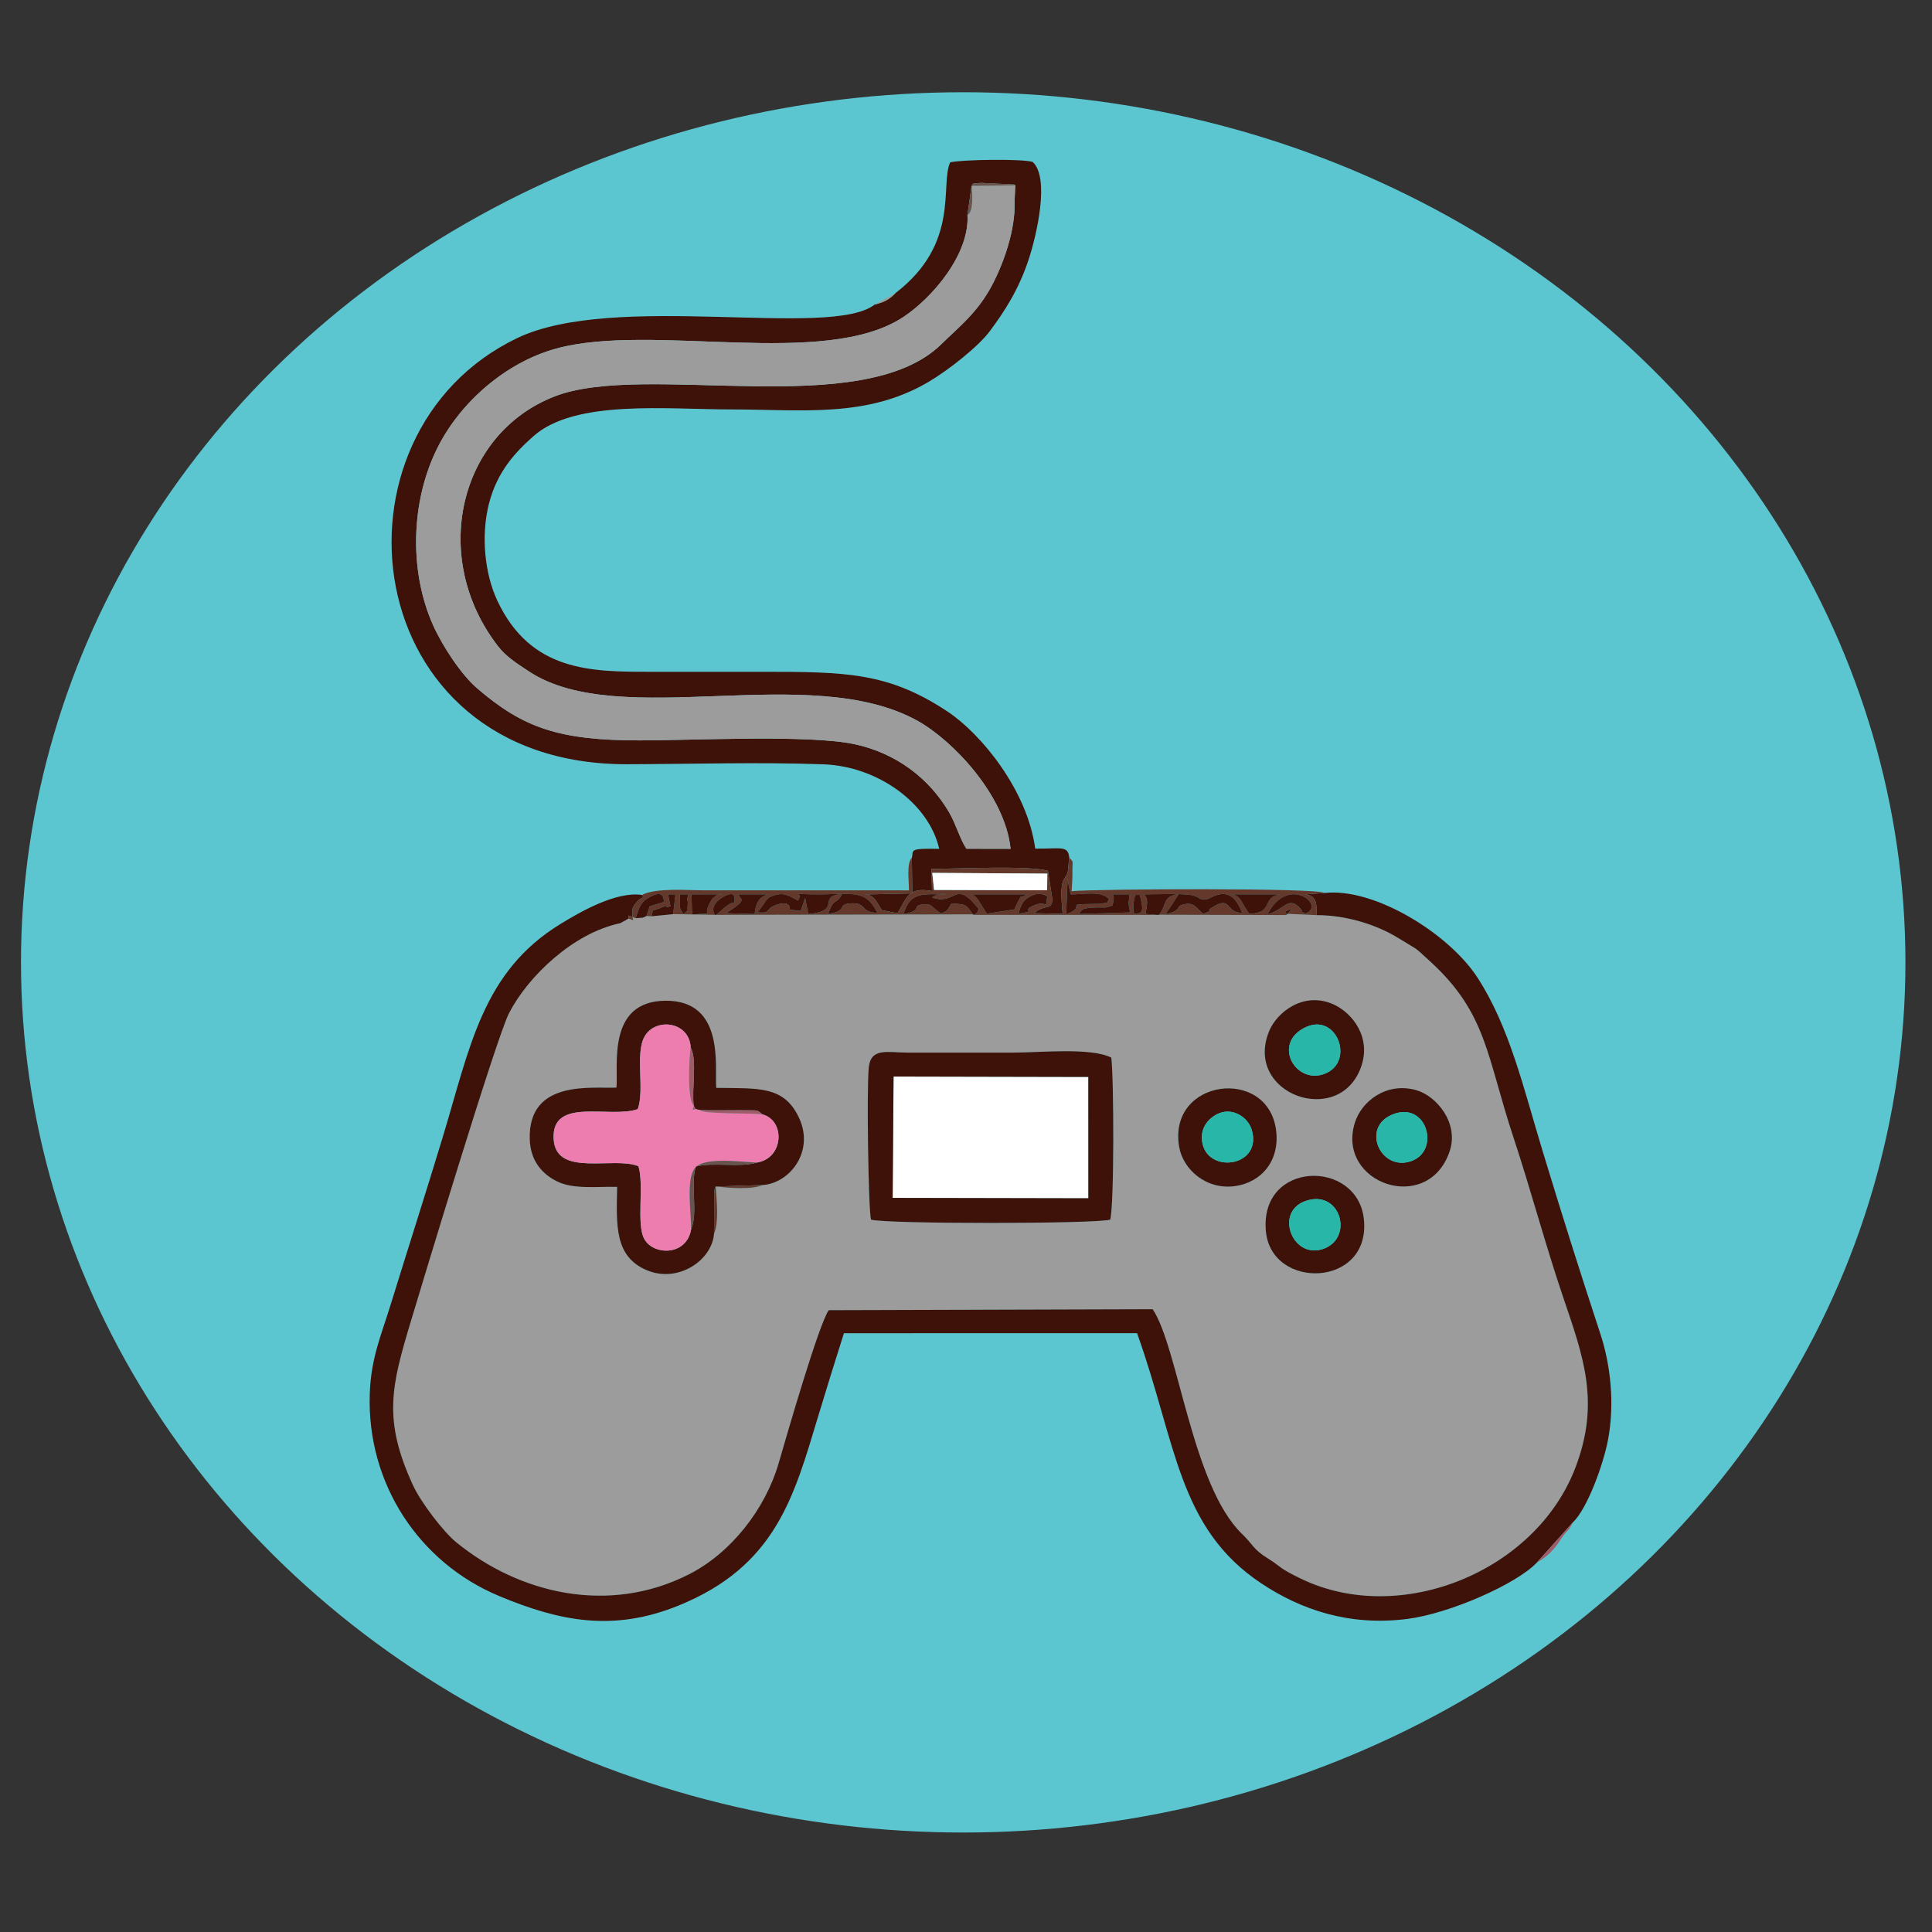 <?xml version="1.0" encoding="UTF-8"?>
<!DOCTYPE svg PUBLIC "-//W3C//DTD SVG 1.1//EN" "http://www.w3.org/Graphics/SVG/1.1/DTD/svg11.dtd">
<!-- Creator: CorelDRAW (Versión de evaluación) -->
<svg xmlns="http://www.w3.org/2000/svg" xml:space="preserve" width="76.2mm" height="76.2mm" version="1.1" style="shape-rendering:geometricPrecision; text-rendering:geometricPrecision; image-rendering:optimizeQuality; fill-rule:evenodd; clip-rule:evenodd"
viewBox="0 0 7620 7620"
 xmlns:xlink="http://www.w3.org/1999/xlink"
 xmlns:xodm="http://www.corel.com/coreldraw/odm/2003">
 <rect x="0" y="0" width="7620" height="7620" fill="#333333" stroke="none"/>
 <defs>
  <style type="text/css">
   <![CDATA[
    .str0 {stroke:#5CC6D0;stroke-width:20;stroke-miterlimit:22.926}
    .fil0 {fill:#5CC6D0}
    .fil6 {fill:#28B6A9}
    .fil2 {fill:#3E1209}
    .fil5 {fill:#64392C}
    .fil8 {fill:#6B534D}
    .fil1 {fill:#9C9C9C}
    .fil7 {fill:#A05B69}
    .fil4 {fill:#EC7DAE}
    .fil3 {fill:white}
   ]]>
  </style>
 </defs>
 <g id="Capa_x0020_1">
  <ellipse class="fil0 str0" cx="3799.01" cy="3795.73" rx="3706.2" ry="3421.92"/>
  <g id="_1987188997952">
   <path class="fil1" d="M4992.6 4854.68c-23.8,-277.95 359.04,-283.39 386.37,-48.87 31.83,273.08 -366.1,285.75 -386.37,48.87zm-609.53 -683.38c10.43,84.3 11.73,580.45 -4.29,639.12 -63.7,17.15 -877.01,17.46 -943.51,0.12 -10.45,-40.3 -17.34,-516.17 -8.83,-600.2 8.07,-79.81 74.62,-58.91 153.7,-58.74 137.39,0.29 274.82,0.02 412.23,0.02 111.42,0 308.97,-21.25 390.7,19.68zm1333.81 371.7c-87.29,250.7 -448.59,123.85 -372.98,-115.76 26.58,-84.21 124.35,-160.08 240.72,-128 79.68,21.97 172.07,129.42 132.26,243.76zm-1066.28 -20.11c-45.38,-267.79 348.39,-317.44 382.19,-66.96 16.52,122.37 -57.94,206.73 -159.7,221.93 -114.78,17.16 -207.27,-65.12 -222.49,-154.97zm-1641.67 150.91c-45.38,19.32 -130.9,11.67 -186.14,6.02 4.02,55.28 13.13,142.1 -6.63,186.06 -7.7,105.28 -142.28,196.37 -265.5,143.85 -126.34,-53.86 -119.93,-173.07 -116.61,-328.55 -79.1,-1.93 -171.69,10.73 -237.34,-21.78 -56.56,-28.01 -104.92,-79.07 -107.37,-166.65 -6.69,-238.29 249.33,-198.08 342.12,-203.23 7.89,-84.04 -39.57,-341.13 193.52,-342.57 236.03,-1.46 193.36,263.01 199.94,343.71 166.88,2.49 267.16,-9.28 326.66,118.32 61.82,132.54 -36.49,257.41 -142.65,264.82zm2358.19 -462.58c-87.83,237.03 -462.13,104.21 -361.95,-143.47 30.58,-75.59 136.45,-159.11 253.75,-106.62 75.02,33.57 152.3,131.04 108.2,250.09zm-2832.18 -591.6l-28.14 1.83 -12.38 -4.32c5.27,18.86 5.73,11.54 -15.15,5.87l-33.03 18.24c-186.6,39.02 -364.28,210.58 -438.54,354.68 -50.44,97.88 -349.34,1089.47 -386.17,1211.94 -77.59,258.01 -113.05,389.69 8.02,651.51 30.21,65.37 118.74,181.72 169.5,223.2 249.43,203.83 600.84,286.27 915.46,128.22 168.77,-84.78 303.85,-259.2 356.18,-438.53 30.49,-104.52 158.48,-550.12 198.1,-604.79l1277.38 -3.83c100.93,148.58 155.01,695.57 352.46,886.21 46.23,44.65 42.23,59.67 103.45,97.7 55.52,34.49 37,34.75 131.03,79.91 389.67,187.1 922.53,-27.46 1080.02,-437.89 99.33,-258.9 31.46,-439.33 -48.1,-673.85 -71.08,-209.57 -125.9,-418.23 -195.87,-629.75 -106.3,-321.35 -104.6,-490.15 -329.74,-695.18 -69.54,-63.32 -36.81,-36.7 -121.44,-89.3 -88.92,-55.27 -209.23,-92.27 -326.09,-92.14l-113.63 -5.04 -6.38 4.74 -500.12 -1.19 -6.33 0.68 -725.65 -0.08 -1.88 -2.12 -1014.2 2.05 -4.74 -0.1 -163.75 -2.91 -85.74 8.53 -19.75 -0.99 -14.78 6.7z"/>
   <path class="fil2" d="M3815.77 847.24l16.17 -114.03c8.97,-8.7 -5.1,-9.53 38.81,-11.8l127.01 6.07c1.25,-2.17 4.44,2.17 6.66,3.28l-2.94 63.31c4.48,113 -44.45,247.22 -88.9,331.07 -57.34,108.13 -129.11,163.01 -199.9,232.42 -311.94,305.84 -1167.03,67.66 -1523.85,205.37 -380.32,146.79 -494.7,638.26 -224.09,986.47 31.55,40.59 72.39,66.5 121.74,99.02 359.25,236.71 1107.23,-43 1533.71,195.33 138.49,77.39 344.14,293.58 365.64,504.09l-174.44 -0.33c-25.09,-38.03 -41.42,-98.19 -68.29,-144.01 -77.84,-132.66 -207.39,-233.35 -374.24,-268.66 -179.11,-37.89 -634.77,-14.74 -844.4,-14.64 -319.37,0.14 -460.9,-48.89 -643.96,-206.66 -60.38,-52.04 -135.14,-163.95 -172.91,-248.88 -94.78,-213.12 -87.73,-489.31 18.92,-700.66 90.56,-179.49 269.28,-334.39 465.45,-388.7 377.97,-104.66 1060.17,81.61 1371.97,-125.65 113.7,-75.57 261.28,-247.67 251.84,-402.41zm-283.09 308.11c-7.44,6.93 -17.36,18.31 -34.26,27.9 -16.3,9.25 -28.91,12.33 -48.93,18.25 -175.27,136.24 -1025.81,-52.12 -1409.62,131.97 -783.58,375.82 -637.12,1683.77 434.33,1680.77 252.81,-0.7 523.74,-8.89 774.55,0.37 213.22,7.87 414.73,153.37 455.67,333.39 -124.54,-2.64 -99.94,5.79 -108,35.25l1.56 140.39 -188.02 4.33c40.23,1.22 45.22,29.55 68.85,62.05l61.15 11.72c36.54,-57.98 39.01,-105.19 136.02,-87.46l-2.16 -87.33c95.39,0.09 384.91,-14.27 459.29,7.76 1.3,5.45 16.57,106.47 16.61,107.06 3.23,52.08 -29.08,21.87 -71.9,59.87l113.57 2.77c-15.59,-150.68 9.63,-129.48 18.98,-162.5 5.39,-19.01 2.84,-37.29 7.12,-58.79 -5.87,-49.4 -28.83,-35.2 -134.49,-36.03 -30.97,-231.29 -214.4,-453.47 -345.16,-540.23 -233.55,-154.97 -400.37,-157.2 -730.78,-157.2 -147.46,0 -294.92,-0.01 -442.38,0 -233.42,0.01 -470.53,-0.42 -602.45,-279.01 -50.89,-107.46 -65.88,-258.71 -33.71,-384.27 32.99,-128.72 106.28,-204.68 175.87,-266.37 163.73,-145.15 524.93,-105.13 782.02,-105.13 274.96,0 531.93,34.79 774.55,-107.9 81.65,-48.02 197.49,-140.3 242.23,-199.94 59.95,-79.9 116.35,-167.92 155.19,-287.51 29.39,-90.42 83.5,-317.76 14.41,-381.03 -47.77,-13.05 -279.16,-8.98 -325.18,1.79 -41.1,88.39 40.93,318.51 -214.93,515.06z"/>
   <path class="fil2" d="M5191.89 3609.35c116.86,-0.13 237.17,36.87 326.09,92.14 84.63,52.6 51.9,25.98 121.44,89.3 225.14,205.03 223.44,373.83 329.74,695.18 69.97,211.52 124.79,420.18 195.87,629.75 79.56,234.52 147.43,414.95 48.1,673.85 -157.49,410.43 -690.35,624.99 -1080.02,437.89 -94.03,-45.16 -75.51,-45.42 -131.03,-79.91 -61.22,-38.03 -57.22,-53.05 -103.45,-97.7 -197.45,-190.64 -251.53,-737.63 -352.46,-886.21l-1277.38 3.83c-39.62,54.67 -167.61,500.27 -198.1,604.79 -52.33,179.33 -187.41,353.75 -356.18,438.53 -314.62,158.05 -666.03,75.61 -915.46,-128.22 -50.76,-41.48 -139.29,-157.83 -169.5,-223.2 -121.07,-261.82 -85.61,-393.5 -8.02,-651.51 36.83,-122.47 335.73,-1114.06 386.17,-1211.94 74.26,-144.1 251.94,-315.66 438.54,-354.68l33.03 -18.24c0.5,-17.35 -2.78,-12.49 15.15,-5.87 -1.01,-35.47 -2.65,-35.6 18.52,-61.04 17.13,-20.59 30.73,-8.86 19.07,-26.26 -102.46,-15.43 -245.76,68.05 -322.5,115.1 -306.09,187.7 -355.58,483.82 -461.89,835.32 -65.02,214.98 -139.82,448.25 -207.51,667.45 -37.34,120.95 -76.99,209.11 -81.71,350.03 -11.85,353.99 194.4,665.49 510.76,797.39 238.73,99.52 449.08,141.84 706.18,37.77 385.81,-156.16 456.32,-431.76 551.45,-746.34 32.96,-109 67.28,-220.03 101.75,-328.21l1156.19 -0.12c155.2,432.6 160.32,767.67 490.26,986.94 154.53,102.71 345.9,169.91 577.12,139.88 166.25,-21.58 428.72,-137.16 509.22,-221.88 1.75,-2.06 4.04,-4.87 5.31,-6.14l136.72 -152.49c56.61,-52.86 120.92,-229.02 139.17,-327.55 26.15,-140.97 10.16,-292.86 -30.65,-416.58 -78.75,-238.73 -154.48,-479.4 -227.18,-718.94 -75.7,-249.36 -131.12,-491.77 -257.78,-686.34 -113,-173.61 -406.47,-354.73 -601.95,-333.19l-75.85 5.56c46.19,6.09 44.23,41.8 42.77,81.86z"/>
   <path class="fil1" d="M3815.77 847.24c9.44,154.74 -138.14,326.84 -251.84,402.41 -311.8,207.26 -994,20.99 -1371.97,125.65 -196.17,54.31 -374.89,209.21 -465.45,388.7 -106.65,211.35 -113.7,487.54 -18.92,700.66 37.77,84.93 112.53,196.84 172.91,248.88 183.06,157.77 324.59,206.8 643.96,206.66 209.63,-0.1 665.29,-23.25 844.4,14.64 166.85,35.31 296.4,136 374.24,268.66 26.87,45.82 43.2,105.98 68.29,144.01l174.44 0.33c-21.5,-210.51 -227.15,-426.7 -365.64,-504.09 -426.48,-238.33 -1174.46,41.38 -1533.71,-195.33 -49.35,-32.52 -90.19,-58.43 -121.74,-99.02 -270.61,-348.21 -156.23,-839.68 224.09,-986.47 356.82,-137.71 1211.91,100.47 1523.85,-205.37 70.79,-69.41 142.56,-124.29 199.9,-232.42 44.45,-83.85 93.38,-218.07 88.9,-331.07l2.94 -63.31 -172.48 2.45c3.08,25.87 8.85,103.84 -16.17,114.03z"/>
   <polygon class="fil3" points="3520.73,4724.61 4292.64,4726.13 4292.49,4247.61 3524.33,4246 "/>
   <path class="fil2" d="M2724.15 4131.4c26.78,51.8 3.13,162.65 12.07,229.31l7.42 13.75 16.65 3.76c41.51,1.59 84.1,0.74 126.12,0.77 19.76,0.03 41.15,-0.57 60.69,0.02 37.09,1.12 39.12,-3.5 60.2,16.3 91.42,24.51 83.87,174.06 -22.44,189.96 -66.75,20.54 -168.3,-1.96 -240.12,15.3 -23.04,67.02 9.15,183.22 -18.65,246.7 -16.91,106.59 -147.11,105.34 -184.31,40.54 -33.25,-57.89 -0.49,-213.45 -23.67,-288.13 -98.45,-40.41 -326.34,45.66 -334.46,-107.65 -8.89,-167.94 221.18,-79.02 331.72,-117.52 27.91,-76.01 -11.1,-218.31 26.63,-285.95 42.78,-76.68 177.11,-60.25 182.15,42.84zm92.01 734.48l0.82 -162.28c3.13,-30.02 4.38,-19.73 5.81,-23.78l186.14 -6.02c106.16,-7.41 204.47,-132.28 142.65,-264.82 -59.5,-127.6 -159.78,-115.83 -326.66,-118.32 -6.58,-80.7 36.09,-345.17 -199.94,-343.71 -233.09,1.44 -185.63,258.53 -193.52,342.57 -92.79,5.15 -348.81,-35.06 -342.12,203.23 2.45,87.58 50.81,138.64 107.37,166.65 65.65,32.51 158.24,19.85 237.34,21.78 -3.32,155.48 -9.73,274.69 116.61,328.55 123.22,52.52 257.8,-38.57 265.5,-143.85z"/>
   <path class="fil4" d="M2726.09 4847.27c-0.42,-63.88 -18.77,-186.01 10.36,-233.93 28.23,-53.82 185.54,-30.21 248.41,-28.07 106.31,-15.9 113.86,-165.45 22.44,-189.96 -38.82,-6.35 -238.42,-0.43 -247.01,-17.09l-16.65 -3.76c-17.13,4.23 -11.07,5.5 -7.42,-13.75 -26.49,-25.55 -18.51,-184.55 -12.07,-229.31 -5.04,-103.09 -139.37,-119.52 -182.15,-42.84 -37.73,67.64 1.28,209.94 -26.63,285.95 -110.54,38.5 -340.61,-50.42 -331.72,117.52 8.12,153.31 236.01,67.24 334.46,107.65 23.18,74.68 -9.58,230.24 23.67,288.13 37.2,64.8 167.4,66.05 184.31,-40.54z"/>
   <path class="fil2" d="M3524.33 4246l768.16 1.61 0.15 478.52 -771.91 -1.52 3.6 -478.61zm858.74 -74.7c-81.73,-40.93 -279.28,-19.68 -390.7,-19.68 -137.41,0 -274.84,0.27 -412.23,-0.02 -79.08,-0.17 -145.63,-21.07 -153.7,58.74 -8.51,84.03 -1.62,559.9 8.83,600.2 66.5,17.34 879.81,17.03 943.51,-0.12 16.02,-58.67 14.72,-554.82 4.29,-639.12z"/>
   <path class="fil5" d="M4471.67 3557.44c4.98,-41.3 9.7,-22.86 23.4,-29.07 23.08,82.75 -0.62,68.54 -10.06,76.47 -4.32,-7.13 -20.99,16.25 -13.34,-47.4zm-1759.3 10.28c-2.86,31.72 6.02,18.87 -16.99,36.82 -21.88,-31.51 -12.56,-27.1 -14.76,-77.04l34.68 -0.01c-10.16,31.37 -0.59,14.41 -2.93,40.23zm1859.39 40.14l500.12 1.19c7.44,-22.69 -23.55,-4.09 24.44,-26.04l-18.06 21.3 113.63 5.04c1.46,-40.06 3.42,-75.77 -42.77,-81.86l75.85 -5.56c-29.37,-20.59 -894.21,-16.17 -998.37,-7.18 1.87,-25.29 3.51,-53.94 3.17,-79.35 -0.51,-38.2 6.48,-34.45 -12.28,-52.28 -4.28,21.5 -1.73,39.78 -7.12,58.79 -9.35,33.02 -34.57,11.82 -18.98,162.5l-113.57 -2.77c42.82,-38 75.13,-7.79 71.9,-59.87 -0.04,-0.59 -15.31,-101.61 -16.61,-107.06 -74.38,-22.03 -363.9,-7.67 -459.29,-7.76l2.16 87.33c-97.01,-17.73 -99.48,29.48 -136.02,87.46l-61.15 -11.72c-23.63,-32.5 -28.62,-60.83 -68.85,-62.05l188.02 -4.33 -1.56 -140.39c-21.56,20.92 -11.34,90.7 -11.39,128.36l-809.21 -0.12c-60.8,0.19 -191.2,-10.91 -243.81,18.34 11.66,17.4 -1.94,5.67 -19.07,26.26 -21.17,25.44 -19.53,25.57 -18.52,61.04 -17.93,-6.62 -14.65,-11.48 -15.15,5.87l-33.03 18.24 33.03 -18.24c20.88,5.67 20.42,12.99 15.15,-5.87l12.38 4.32c12.54,-34.01 16.42,-58.79 44.52,-76.63 29.15,-18.48 67.8,-35.17 66.94,12.87 -3.06,1.38 -42.68,12.35 -55.85,17.04l-12.69 38.19 -14.78 6.7 14.78 -6.7 19.75 0.99c11.97,-35.85 -10.13,-14.42 29.54,-30.88 55.72,-23.11 4.72,0.67 45.52,-8.09l-10.01 -47.46 29.45 0.02 -8.76 77.88 163.75 2.91c-16.82,-28.61 5.98,-54.24 28.23,-67.9 48.09,-29.52 49.19,-2.48 49.67,-2.21 0.61,41.67 6.11,-0.2 -49.13,50.37 -9.56,8.74 -13.35,12.64 -24.03,19.84l1014.2 -2.05c-30.66,-40.26 -24.29,-38.68 -84.68,-43.35 -20.88,32.77 -17.09,30.72 -42.37,39.32 -33.03,-19.58 -33.92,-40.01 -69.31,-35.82 -50.33,5.95 2.59,24.4 -78.54,38.81 27.95,-90.42 77.05,-77.81 175.26,-77.81 -27.75,-3.46 -39.38,-2.4 -62.26,12.03 97.36,34.78 87.68,-76.99 184.81,46.1 -11.52,13.18 6.4,6.77 -21.03,22.84l725.65 0.08 -47.11 -3.95c4.31,-35.36 13.73,-58.78 -6.69,-77.1 45.49,0 155.77,-4.44 191.91,3.8 29.93,6.83 30.63,23.7 60.03,14.36 18.26,-5.81 92.47,-64.63 135.22,54.65 -65.54,-0.04 -41.44,-67.28 -113,-24.42 -45.22,27.08 20.8,5.29 -39.37,27.91 -23.51,-13.17 -29.9,-43.34 -68.37,-38.53 -49,6.12 -8.89,25.59 -80.62,39.85l51.72 -79.01c-66.02,9.46 -44.51,39.26 -77.39,81.76zm-1375.56 -80.55c162,3.07 216.91,-25.87 263.78,72.72 -66.36,-0.76 -41.81,-39.21 -99.76,-37.25 -65.15,2.2 -9.83,29.84 -94.37,41.53 27.78,-72.45 29.35,-29.26 55.58,-78.78 -103.08,10.73 3.35,66.71 -133.39,79.5 -0.88,-3.14 -1.37,-6.98 -1.88,-9.6 -0.5,-2.6 -1.24,-6.4 -1.85,-9.54l-8.8 -44.3 -17.32 51.24 -42.85 -5.05c-0.19,-0.52 5.2,-39.17 -53.52,-18.87 -47.67,16.49 -16.69,34.37 -73.48,29.51 4.79,-7.26 9.72,-13.55 16.36,-22.72 19.78,-27.36 19.7,-34.95 46.97,-43.89 44.34,-14.55 65.3,4.91 96.15,20.14 23,-37.43 -36.61,-26.26 48.38,-24.64zm1802.85 78.88c79.67,-159.35 234.19,-34.04 149.53,-2.71 -30.32,-15.58 -5.55,-3.73 -18.09,-18.16 -48.98,-56.26 -63.6,3.37 -131.44,20.87zm-788.14 -141.47c4.37,30.04 6.4,44.48 12.75,62.77 41.34,1.3 124.98,-16.95 150.72,20.15 -19.86,19.51 19.57,5.69 -29.91,16.48 -5.12,1.12 -23.69,1.04 -29.86,1.11 -129.16,1.55 -19.29,4.52 -109.64,41.24l5.94 -141.75zm-193.41 138.79c7.54,-30.72 17.11,-53.18 43.02,-66.99 24.99,-13.32 48.43,-15.5 69.95,-0.74 -8.43,61.58 3.31,10.69 -53.71,35.78 -53.4,23.51 19.32,20.47 -59.26,31.95zm909.89 0.8c-2.01,-2.42 -4.36,-5.62 -5.66,-7.56l-13.63 -21.6c-13.16,-22.82 -20.47,-42.93 -49.2,-47.66l192.79 0c-79.97,9.97 -22.95,73.13 -124.3,76.82zm-545.77 -76.82l84.23 0c-17.66,10.72 -7.93,-12.61 -12.95,20.15 -3.34,21.79 0.9,31.67 4.31,51.05l-202.17 6.08c12.1,-12.18 2.68,-24.43 69.58,-25.84 36.96,-0.78 27.94,4.29 63.26,-7.41 11.04,-50.35 0.37,-40.27 -6.26,-44.03zm-522.95 22.49c-18.06,-24.04 -27.54,-22.06 -35.97,-22.49l229.75 0c-44.77,21.93 -15.64,-7.38 -38.41,30.53l-12.99 28.59 -109.23 16.86 -33.15 -53.49zm-968.44 33.56c57.93,-38.43 25.31,-38.72 23.74,-53.61 -0.27,-2.55 -3.32,-2.11 -6.2,-2.44l130.42 0c-46.46,3.67 -58,40.49 -61.88,77.61l-112.1 -3.46 26.02 -18.1zm-162.8 -56.05l118.4 0c-0.08,-0.01 -7.2,-7.53 -28.14,10.22 -11.34,9.61 -3.98,0.1 -14.54,17.5 -38.78,63.88 24.55,43.07 -73.5,51.64l-2.22 -79.36zm73.97 9.16c4.92,-17.49 -1.81,6.44 0,0zm875.52 -93.91l453.83 2.92 -0.88 65.67 -445.75 -1.37 -7.2 -67.22z"/>
   <path class="fil2" d="M5151.39 4050.66c120.32,-54.95 191.43,132.68 78.2,182.38 -117.4,51.54 -217.19,-118.9 -78.2,-182.38zm215.73 160.56c44.1,-119.05 -33.18,-216.52 -108.2,-250.09 -117.3,-52.49 -223.17,31.03 -253.75,106.62 -100.18,247.68 274.12,380.5 361.95,143.47z"/>
   <path class="fil2" d="M5145.48 4738.23c137.24,-52.24 194.95,136.49 81.02,184.56 -124.64,52.58 -202.49,-138.32 -81.02,-184.56zm-152.88 116.45c20.27,236.88 418.2,224.21 386.37,-48.87 -27.33,-234.52 -410.17,-229.08 -386.37,48.87z"/>
   <path class="fil2" d="M4743.45 4512.84c-9.75,-41.41 2.22,-82.17 43.5,-110.61 64.19,-44.24 133.52,0.94 149.48,52.4 44.73,144.24 -165.1,176.54 -192.98,58.21zm-92.85 10.05c15.22,89.85 107.71,172.13 222.49,154.97 101.76,-15.2 176.22,-99.56 159.7,-221.93 -33.8,-250.48 -427.57,-200.83 -382.19,66.96z"/>
   <path class="fil2" d="M5503.47 4391.58c127.13,-40.09 175.82,148.45 62.4,188.05 -124.03,43.29 -204.09,-143.37 -62.4,-188.05zm213.41 151.42c39.81,-114.34 -52.58,-221.79 -132.26,-243.76 -116.37,-32.08 -214.14,43.79 -240.72,128 -75.61,239.61 285.69,366.46 372.98,115.76z"/>
   <path class="fil6" d="M5145.48 4738.23c-121.47,46.24 -43.62,237.14 81.02,184.56 113.93,-48.07 56.22,-236.8 -81.02,-184.56z"/>
   <path class="fil6" d="M4743.45 4512.84c27.88,118.33 237.71,86.03 192.98,-58.21 -15.96,-51.46 -85.29,-96.64 -149.48,-52.4 -41.28,28.44 -53.25,69.2 -43.5,110.61z"/>
   <path class="fil6" d="M5151.39 4050.66c-138.99,63.48 -39.2,233.92 78.2,182.38 113.23,-49.7 42.12,-237.33 -78.2,-182.38z"/>
   <path class="fil6" d="M5503.47 4391.58c-141.69,44.68 -61.63,231.34 62.4,188.05 113.42,-39.6 64.73,-228.14 -62.4,-188.05z"/>
   <polygon class="fil3" points="3684.12,3509.96 4129.87,3511.33 4130.75,3445.66 3676.92,3442.74 "/>
   <path class="fil2" d="M3147.82 3551.95c-30.85,-15.23 -51.81,-34.69 -96.15,-20.14 -27.27,8.94 -27.19,16.53 -46.97,43.89 -6.64,9.17 -11.57,15.46 -16.36,22.72 56.79,4.86 25.81,-13.02 73.48,-29.51 58.72,-20.3 53.33,18.35 53.52,18.87l42.85 5.05 17.32 -51.24 8.8 44.3c0.61,3.14 1.35,6.94 1.85,9.54 0.51,2.62 1,6.46 1.88,9.6 136.74,-12.79 30.31,-68.77 133.39,-79.5 -26.23,49.52 -27.8,6.33 -55.58,78.78 84.54,-11.69 29.22,-39.33 94.37,-41.53 57.95,-1.96 33.4,36.49 99.76,37.25 -46.87,-98.59 -101.78,-69.65 -263.78,-72.72 -84.99,-1.62 -25.38,-12.79 -48.38,24.64z"/>
   <path class="fil2" d="M4565.43 3608.54l6.33 -0.68c32.88,-42.5 11.37,-72.3 77.39,-81.76l-51.72 79.01c71.73,-14.26 31.62,-33.73 80.62,-39.85 38.47,-4.81 44.86,25.36 68.37,38.53 60.17,-22.62 -5.85,-0.83 39.37,-27.91 71.56,-42.86 47.46,24.38 113,24.42 -42.75,-119.28 -116.96,-60.46 -135.22,-54.65 -29.4,9.34 -30.1,-7.53 -60.03,-14.36 -36.14,-8.24 -146.42,-3.8 -191.91,-3.8 20.42,18.32 11,41.74 6.69,77.1l47.11 3.95z"/>
   <path class="fil2" d="M3837.9 3606.34l1.88 2.12c27.43,-16.07 9.51,-9.66 21.03,-22.84 -97.13,-123.09 -87.45,-11.32 -184.81,-46.1 22.88,-14.43 34.51,-15.49 62.26,-12.03 -98.21,0 -147.31,-12.61 -175.26,77.81 81.13,-14.41 28.21,-32.86 78.54,-38.81 35.39,-4.19 36.28,16.24 69.31,35.82 25.28,-8.6 21.49,-6.55 42.37,-39.32 60.39,4.67 54.02,3.09 84.68,43.35z"/>
   <path class="fil2" d="M3891.82 3603.47l109.23 -16.86 12.99 -28.59c22.77,-37.91 -6.36,-8.6 38.41,-30.53l-229.75 0c8.43,0.43 17.91,-1.55 35.97,22.49l33.15 53.49z"/>
   <path class="fil2" d="M2569.47 3613.91l85.74 -8.53 8.76 -77.88 -29.45 -0.02 10.01 47.46c-40.8,8.76 10.2,-15.02 -45.52,8.09 -39.67,16.46 -17.57,-4.97 -29.54,30.88zm-62.67 7.54l28.14 -1.83 14.78 -6.7 12.69 -38.19c13.17,-4.69 52.79,-15.66 55.85,-17.04 0.86,-48.04 -37.79,-31.35 -66.94,-12.87 -28.1,17.84 -31.98,42.62 -44.52,76.63z"/>
   <path class="fil2" d="M4204.97 3606.47c90.35,-36.72 -19.52,-39.69 109.64,-41.24 6.17,-0.07 24.74,0.01 29.86,-1.11 49.48,-10.79 10.05,3.03 29.91,-16.48 -25.74,-37.1 -109.38,-18.85 -150.72,-20.15 -6.35,-18.29 -8.38,-32.73 -12.75,-62.77l-5.94 141.75z"/>
   <path class="fil2" d="M4381.62 3527.49c6.63,3.76 17.3,-6.32 6.26,44.03 -35.32,11.7 -26.3,6.63 -63.26,7.41 -66.9,1.41 -57.48,13.66 -69.58,25.84l202.17 -6.08c-3.41,-19.38 -7.65,-29.26 -4.31,-51.05 5.02,-32.76 -4.71,-9.43 12.95,-20.15l-84.23 0z"/>
   <path class="fil2" d="M4927.39 3604.31c101.35,-3.69 44.33,-66.85 124.3,-76.82l-192.79 0c28.73,4.73 36.04,24.84 49.2,47.66l13.63 21.6c1.3,1.94 3.65,5.14 5.66,7.56z"/>
   <path class="fil2" d="M4999.05 3606.19c67.84,-17.5 82.46,-77.13 131.44,-20.87 12.54,14.43 -12.23,2.58 18.09,18.16 84.66,-31.33 -69.86,-156.64 -149.53,2.71z"/>
   <path class="fil2" d="M2864.21 3601.64l112.1 3.46c3.88,-37.12 15.42,-73.94 61.88,-77.61l-130.42 0c2.88,0.33 5.93,-0.11 6.2,2.44 1.57,14.89 34.19,15.18 -23.74,53.61l-26.02 18.1z"/>
   <path class="fil7" d="M2736.22 4360.71c-3.65,19.25 -9.71,17.98 7.42,13.75l16.65 3.76c8.59,16.66 208.19,10.74 247.01,17.09 -21.08,-19.8 -23.11,-15.18 -60.2,-16.3 -19.54,-0.59 -40.93,0.01 -60.69,-0.02 -42.02,-0.03 -84.61,0.82 -126.12,-0.77l-16.65 -3.76 -7.42 -13.75c-8.94,-66.66 14.71,-177.51 -12.07,-229.31 -6.44,44.76 -14.42,203.76 12.07,229.31z"/>
   <path class="fil8" d="M2726.09 4847.27c27.8,-63.48 -4.39,-179.68 18.65,-246.7 71.82,-17.26 173.37,5.24 240.12,-15.3 -62.87,-2.14 -220.18,-25.75 -248.41,28.07 -29.13,47.92 -10.78,170.05 -10.36,233.93z"/>
   <path class="fil2" d="M2801.4 3536.65c-1.81,6.44 4.92,-17.49 0,0zm-71.75 70.2c98.05,-8.57 34.72,12.24 73.5,-51.64 10.56,-17.4 3.2,-7.89 14.54,-17.5 20.94,-17.75 28.06,-10.23 28.14,-10.22l-118.4 0 2.22 79.36z"/>
   <path class="fil2" d="M4017.5 3603.51c78.58,-11.48 5.86,-8.44 59.26,-31.95 57.02,-25.09 45.28,25.8 53.71,-35.78 -21.52,-14.76 -44.96,-12.58 -69.95,0.74 -25.91,13.81 -35.48,36.27 -43.02,66.99z"/>
   <path class="fil2" d="M2818.96 3608.29l4.74 0.1c10.68,-7.2 14.47,-11.1 24.03,-19.84 55.24,-50.57 49.74,-8.7 49.13,-50.37 -0.48,-0.27 -1.58,-27.31 -49.67,2.21 -22.25,13.66 -45.05,39.29 -28.23,67.9z"/>
   <path class="fil5" d="M2816.16 4865.88c19.76,-43.96 10.65,-130.78 6.63,-186.06 55.24,5.65 140.76,13.3 186.14,-6.02l-186.14 6.02c-1.43,4.05 -2.68,-6.24 -5.81,23.78l-0.82 162.28z"/>
   <path class="fil8" d="M3815.77 847.24c25.02,-10.19 19.25,-88.16 16.17,-114.03l172.48 -2.45 -2.94 63.31 2.94 -63.31c-2.22,-1.11 -5.41,-5.45 -6.66,-3.28l-127.01 -6.07c-43.91,2.27 -29.84,3.1 -38.81,11.8l-16.17 114.03z"/>
   <path class="fil2" d="M4485.01 3604.84c9.44,-7.93 33.14,6.28 10.06,-76.47 -13.7,6.21 -18.42,-12.23 -23.4,29.07 -7.65,63.65 9.02,40.27 13.34,47.4z"/>
   <path class="fil2" d="M2680.62 3527.5c2.2,49.94 -7.12,45.53 14.76,77.04 23.01,-17.95 14.13,-5.1 16.99,-36.82 2.34,-25.82 -7.23,-8.86 2.93,-40.23l-34.68 0.01z"/>
   <path class="fil7" d="M6061.33 6163.16c36.71,-21.99 57.61,-40.26 81.34,-72.56 12.82,-17.46 16.91,-26.55 29.26,-41.43 20.27,-24.41 14.62,-11.13 31.43,-44.64l-136.72 152.49c-1.27,1.27 -3.56,4.08 -5.31,6.14z"/>
   <path class="fil1" d="M3449.49 1201.5c20.02,-5.92 32.63,-9 48.93,-18.25 16.9,-9.59 26.82,-20.97 34.26,-27.9l-83.19 46.15z"/>
   <path class="fil2" d="M5071.88 3609.05l6.38 -4.74 18.06 -21.3c-47.99,21.95 -17,3.35 -24.44,26.04z"/>
  </g>
 </g>
</svg>
